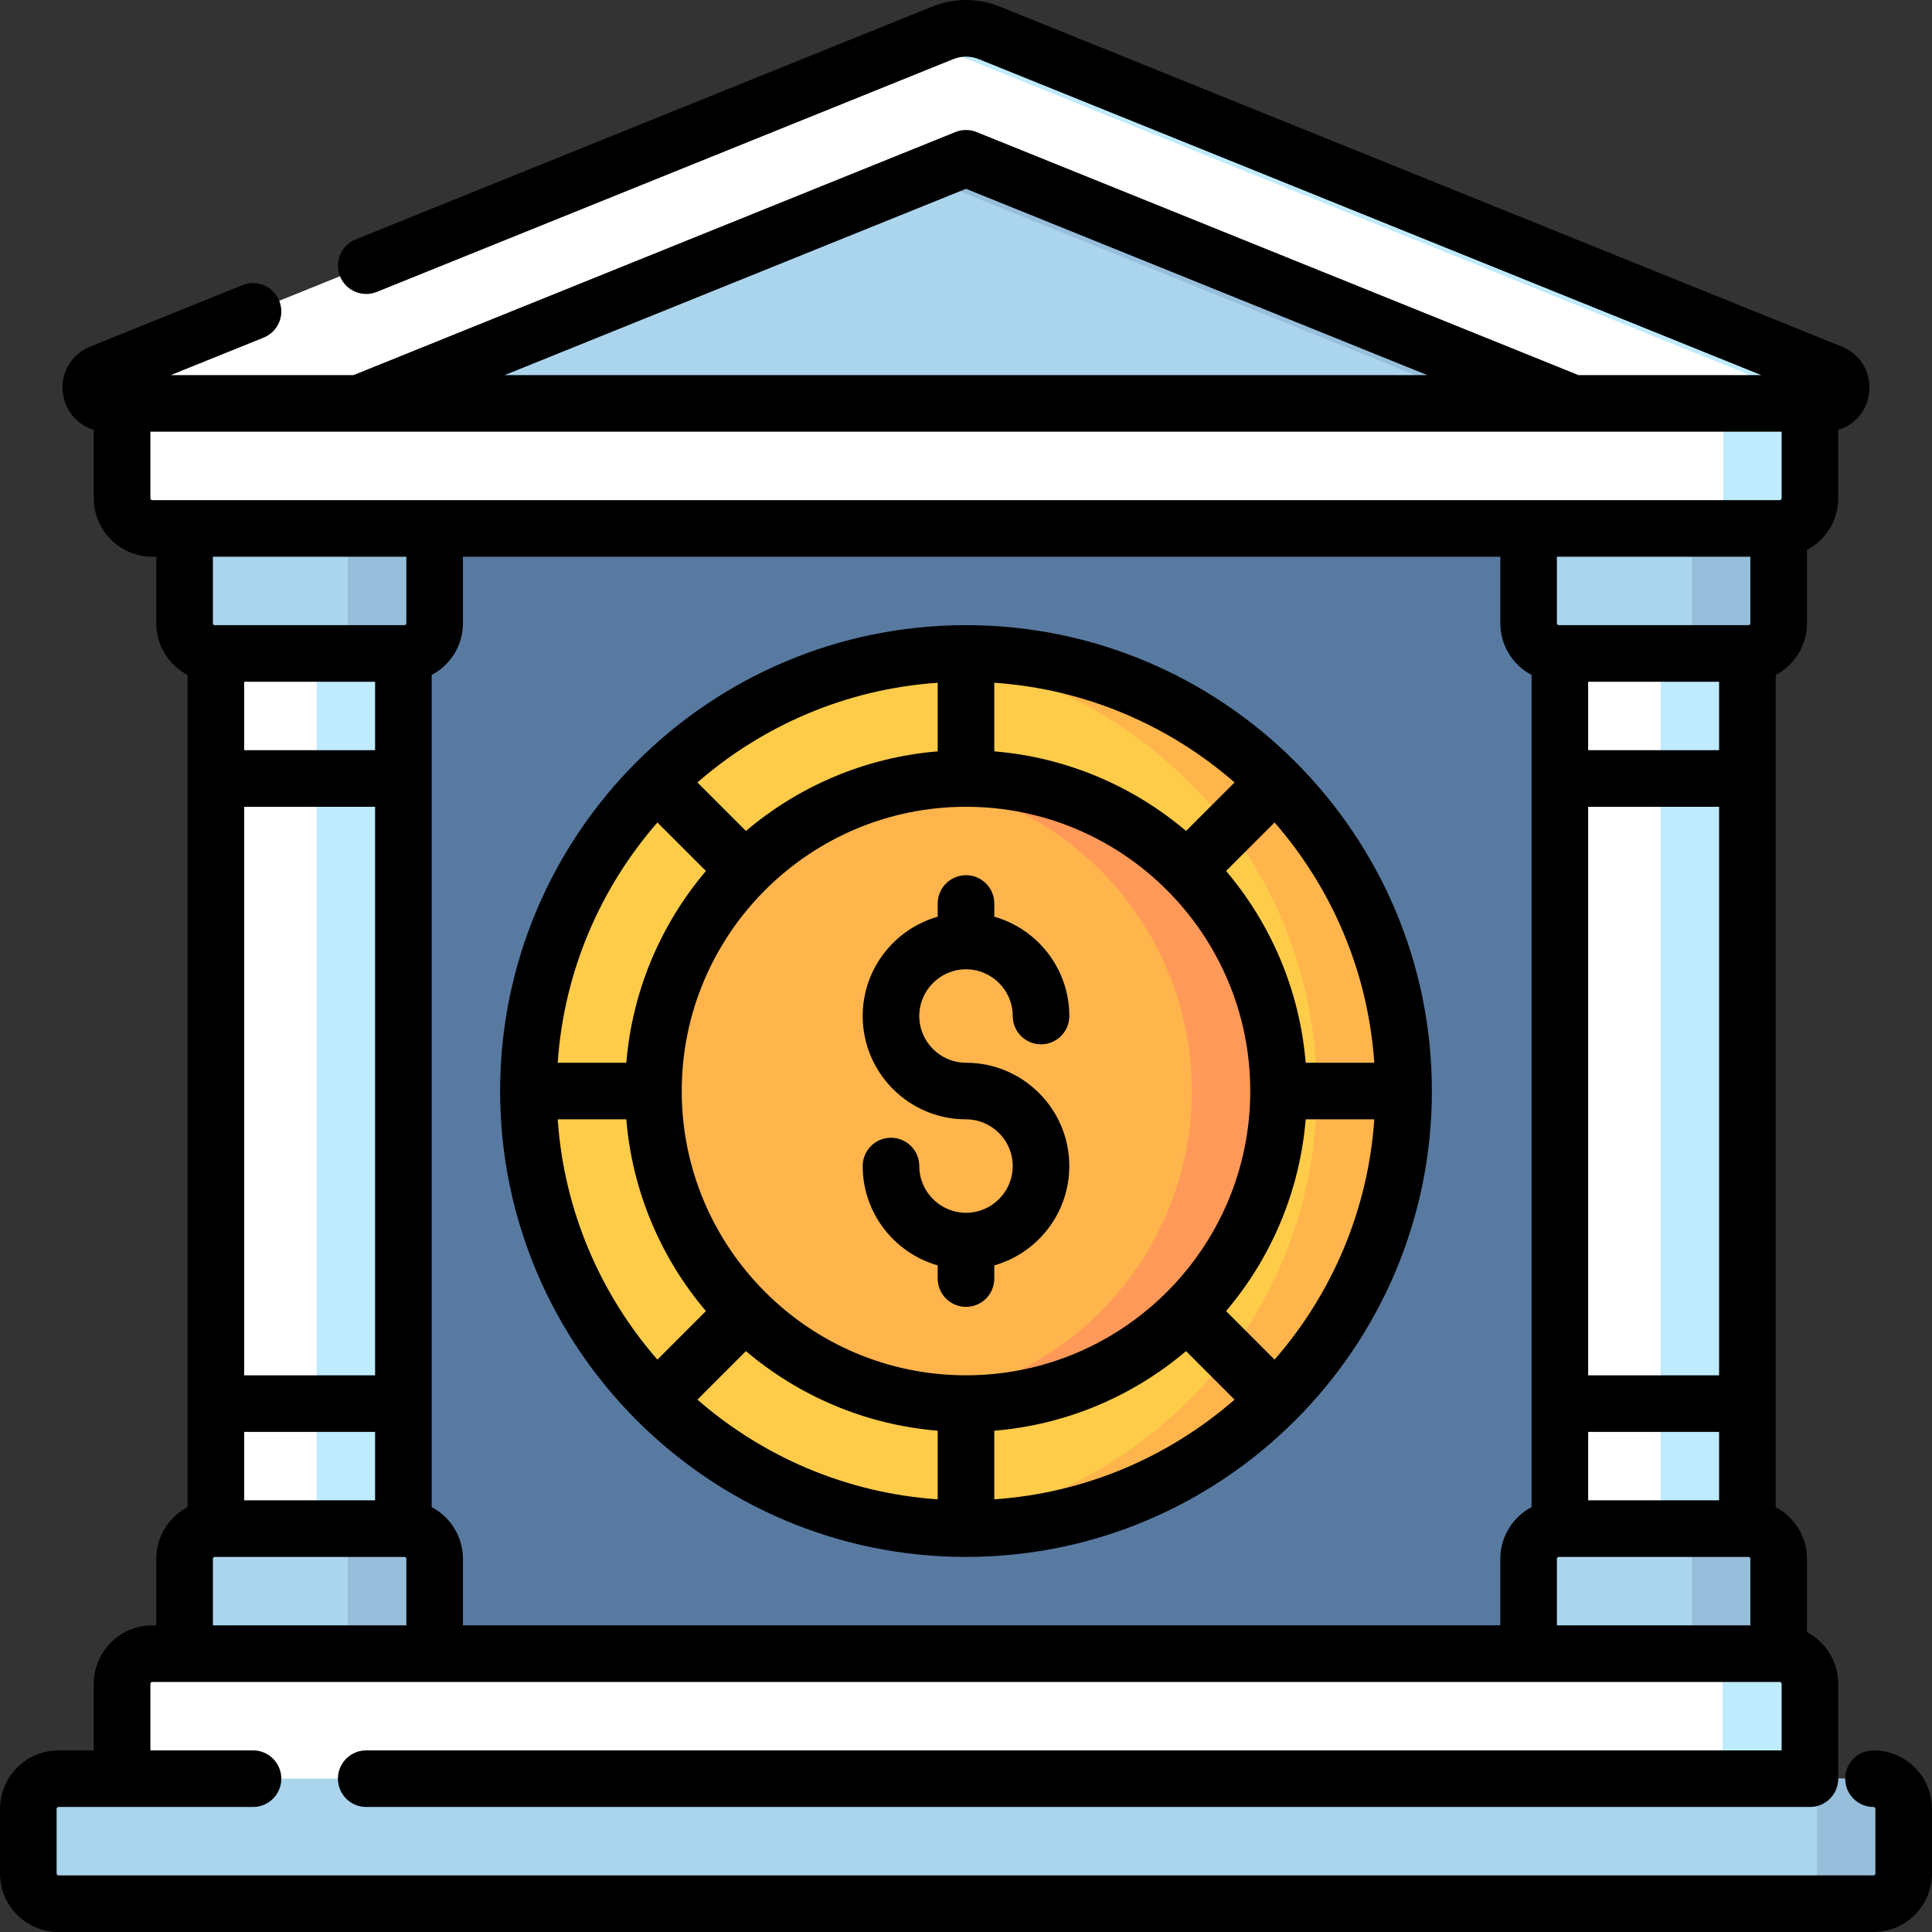 <svg id="Capa_1" enable-background="new 0 0 512.008 512.008" height="512" viewBox="0 0 512.008 512.008" width="512" xmlns="http://www.w3.org/2000/svg"><rect x="0" y="0" width="512.008" height="512.008" fill="#333333" stroke="none"/><g><g><path d="m82.054 123.475h356.183v323.533h-356.183z" fill="#587aa1"/><g><path d="m57.204 166.675h49.7v244.933h-49.7z" fill="#fff"/><path d="m83.904 166.675h23v244.933h-23z" fill="#bfebff"/><path d="m115.187 443.241h-66.266v-30.133c0-4.418 3.582-8 8-8h50.267c4.418 0 8 3.582 8 8v30.133z" fill="#abd5ed"/><path d="m48.921 135.041h66.267v30.133c0 4.418-3.582 8-8 8h-50.267c-4.418 0-8-3.582-8-8z" fill="#abd5ed"/><g fill="#97bedb"><path d="m92.187 135.041v30.133c0 4.418-3.582 8-8 8h23c4.418 0 8-3.582 8-8v-30.133z"/><path d="m107.187 405.108h-23c4.418 0 8 3.582 8 8v30.133h23v-30.133c0-4.418-3.582-8-8-8z"/></g></g><path d="m485.32 98.817-223.142-90.109c-3.963-1.6-8.384-1.6-12.348 0l-223.142 90.109c-4.249 1.716-3.032 8.091 1.543 8.091h4.123l223.65 8.35 223.65-8.35h4.122c4.576 0 5.792-6.375 1.544-8.091z" fill="#fff"/><path d="m416.868 106.908-160.864-64.96-160.864 64.96v9.433h321.728z" fill="#abd5ed"/><path d="m256.004 41.948-11.632 4.697 149.232 60.263v9.433h23.264v-9.433z" fill="#97bedb"/><path d="m485.32 98.817-223.142-90.109c-3.963-1.6-8.384-1.6-12.348 0l-5.326 2.151 217.816 87.958c4.249 1.716 3.033 8.091-1.543 8.091h-4.122l-212.15 7.921 11.5.429 223.65-8.35h4.122c4.575 0 5.791-6.375 1.543-8.091z" fill="#bfebff"/><g><path d="m413.387 166.675h49.7v244.933h-49.7z" fill="#fff"/><path d="m440.087 166.675h23v244.933h-23z" fill="#bfebff"/><path d="m471.371 443.241h-66.267v-30.133c0-4.418 3.582-8 8-8h50.267c4.418 0 8 3.582 8 8z" fill="#abd5ed"/><path d="m405.104 135.041h66.267v30.133c0 4.418-3.582 8-8 8h-50.267c-4.418 0-8-3.582-8-8z" fill="#abd5ed"/><g fill="#97bedb"><path d="m448.371 135.041v30.133c0 4.418-3.582 8-8 8h23c4.418 0 8-3.582 8-8v-30.133z"/><path d="m463.371 405.108h-23c4.418 0 8 3.582 8 8v30.133h23v-30.133c0-4.418-3.582-8-8-8z"/></g></g><path d="m32.354 106.908h447.3v25.133c0 4.418-3.582 8-8 8h-431.3c-4.418 0-8-3.582-8-8z" fill="#fff"/><path d="m479.654 479.508h-447.3v-33.267c0-4.418 3.582-8 8-8h431.3c4.418 0 8 3.582 8 8z" fill="#fff"/><path d="m471.654 438.241h-23.15c4.418 0 8 3.582 8 8v33.267h23.15v-33.267c0-4.418-3.582-8-8-8z" fill="#bfebff"/><path d="m496.504 504.508h-481c-4.418 0-8-3.582-8-8v-17.133c0-4.418 3.582-8 8-8h481c4.418 0 8 3.582 8 8v17.133c0 4.418-3.582 8-8 8z" fill="#abd5ed"/><path d="m496.504 471.374h-23c4.418 0 8 3.582 8 8v17.133c0 4.418-3.582 8-8 8h23c4.418 0 8-3.582 8-8v-17.133c0-4.418-3.582-8-8-8z" fill="#97bedb"/><path d="m456.712 106.908v25.133c0 4.418-3.582 8-8 8h22.942c4.418 0 8-3.582 8-8v-25.133z" fill="#bfebff"/><g><circle cx="256.004" cy="289.141" fill="#ffcc4a" r="115.967"/><path d="m256.004 173.175c-3.881 0-7.717.195-11.5.567 58.647 5.774 104.467 55.234 104.467 115.4s-45.819 109.626-104.467 115.4c3.783.372 7.619.567 11.5.567 64.047 0 115.967-51.92 115.967-115.967s-51.92-115.967-115.967-115.967z" fill="#ffb54c"/><circle cx="256.004" cy="289.141" fill="#ffb54c" r="82.833"/><path d="m256.004 206.308c-3.904 0-7.739.29-11.5.813 40.301 5.601 71.333 40.178 71.333 82.021s-31.032 76.42-71.333 82.021c3.761.522 7.596.813 11.5.813 45.748 0 82.833-37.086 82.833-82.833s-37.086-82.835-82.833-82.835z" fill="#ff9959"/></g></g><g><path d="m256.004 412.608c68.08 0 123.467-55.387 123.467-123.467s-55.387-123.467-123.467-123.467-123.467 55.387-123.467 123.467 55.387 123.467 123.467 123.467zm-81.781-194.641 12.855 12.855c-11.828 13.957-19.502 31.538-21.094 50.819h-18.183c1.666-24.274 11.35-46.378 26.422-63.674zm189.984 63.674h-18.184c-1.592-19.281-9.266-36.861-21.093-50.818l12.855-12.855c15.072 17.295 24.756 39.399 26.422 63.673zm-26.422 78.674-12.855-12.855c11.827-13.957 19.501-31.538 21.093-50.819h18.184c-1.666 24.274-11.35 46.378-26.422 63.674zm-81.781-146.507c41.539 0 75.333 33.794 75.333 75.333s-33.794 75.333-75.333 75.333-75.334-33.794-75.334-75.333 33.795-75.333 75.334-75.333zm-58.319 144.259c13.957 11.828 31.538 19.502 50.819 21.094v18.183c-24.274-1.666-46.378-11.35-63.674-26.422zm65.819 21.094c19.281-1.592 36.862-9.266 50.819-21.094l12.855 12.855c-17.296 15.072-39.4 24.756-63.674 26.422zm50.819-158.945c-13.957-11.828-31.538-19.502-50.819-21.094v-18.183c24.274 1.666 46.378 11.35 63.674 26.422zm-65.819-21.095c-19.281 1.592-36.862 9.266-50.819 21.094l-12.855-12.855c17.296-15.072 39.4-24.756 63.674-26.422zm-82.52 97.52c1.592 19.281 9.266 36.862 21.094 50.819l-12.855 12.855c-15.072-17.296-24.756-39.4-26.422-63.674z"/><path d="m256.004 321.401c-6.826 0-12.38-5.554-12.38-12.38 0-4.142-3.358-7.5-7.5-7.5s-7.5 3.358-7.5 7.5c0 12.496 8.419 23.057 19.88 26.327v3.493c0 4.142 3.358 7.5 7.5 7.5 4.143 0 7.5-3.358 7.5-7.5v-3.493c11.461-3.27 19.88-13.831 19.88-26.327 0-15.097-12.282-27.38-27.38-27.38-6.826 0-12.38-5.554-12.38-12.38s5.554-12.38 12.38-12.38 12.38 5.554 12.38 12.38c0 4.142 3.357 7.5 7.5 7.5s7.5-3.358 7.5-7.5c0-12.497-8.418-23.057-19.88-26.327v-3.493c0-4.142-3.357-7.5-7.5-7.5-4.142 0-7.5 3.358-7.5 7.5v3.493c-11.461 3.27-19.88 13.831-19.88 26.327 0 15.097 12.283 27.38 27.38 27.38 6.826 0 12.38 5.554 12.38 12.38s-5.554 12.38-12.38 12.38z"/><path d="m496.504 463.875c-4.143 0-7.5 3.358-7.5 7.5s3.357 7.5 7.5 7.5c.275 0 .5.224.5.5v17.133c0 .276-.225.5-.5.5h-481c-.276 0-.5-.224-.5-.5v-17.133c0-.276.224-.5.5-.5h16.85 34.7c4.142 0 7.5-3.358 7.5-7.5s-3.358-7.5-7.5-7.5h-27.2v-17.633c0-.276.224-.5.5-.5h431.017.283c.275 0 .5.224.5.5v17.633h-375.1c-4.142 0-7.5 3.358-7.5 7.5s3.358 7.5 7.5 7.5h382.6c4.143 0 7.5-3.358 7.5-7.5v-25.133c0-5.941-3.364-11.105-8.283-13.706v-19.427c0-5.942-3.364-11.106-8.284-13.707v-220.52c4.92-2.601 8.284-7.765 8.284-13.707v-19.427c4.919-2.601 8.283-7.765 8.283-13.706v-18.127c4.073-1.206 7.206-4.553 8.062-8.962 1.085-5.583-1.83-10.965-7.088-13.089l-223.143-90.111c-5.792-2.338-12.172-2.338-17.963 0l-152.775 61.694c-3.841 1.551-5.697 5.922-4.146 9.763s5.923 5.696 9.763 4.146l152.775-61.693c2.172-.875 4.563-.875 6.731 0l207.385 83.745h-48.428l-159.515-64.415c-1.803-.728-3.816-.728-5.617 0l-159.513 64.415h-48.428l24.608-9.937c3.841-1.551 5.697-5.922 4.146-9.763-1.551-3.842-5.923-5.697-9.763-4.146l-40.366 16.301c-5.258 2.124-8.173 7.506-7.088 13.089.857 4.409 3.99 7.757 8.063 8.962v18.127c0 8.547 6.953 15.5 15.5 15.5h1.066v17.633c0 5.941 3.364 11.106 8.284 13.706v220.521c-4.92 2.601-8.284 7.765-8.284 13.706v17.633h-1.066c-8.547 0-15.5 6.953-15.5 15.5v17.633h-9.35c-8.547 0-15.5 6.953-15.5 15.5v17.133c0 8.547 6.953 15.5 15.5 15.5h481c8.547 0 15.5-6.953 15.5-15.5v-17.133c0-8.545-6.953-15.498-15.5-15.498zm-397.1-99.4h-34.7v-150.667h34.7zm0-165.667h-34.7v-18.133h34.7zm-34.7 180.667h34.7v18.133h-34.7zm49.7 19.927v-220.521c4.919-2.601 8.283-7.765 8.283-13.706v-17.633h274.917v17.633c0 5.941 3.364 11.105 8.283 13.706v220.521c-4.919 2.601-8.283 7.765-8.283 13.706v17.633h-274.917v-17.633c0-5.941-3.364-11.106-8.283-13.706zm349.467-234.228c0 .276-.225.5-.5.5h-.284-49.7-.283c-.275 0-.5-.224-.5-.5v-17.633h51.268v17.633zm-42.984 48.634h34.7v150.667h-34.7zm0 165.667h34.7v18.133h-34.7zm34.7-180.667h-34.7v-18.133h34.7zm-42.983 231.933v-17.633c0-.276.225-.5.5-.5h.283 49.7.284c.275 0 .5.224.5.5v17.633zm-156.6-380.705 122.261 49.372h-244.523zm-216.15 82.005v-17.633h432.3v17.633c0 .276-.225.5-.5.5h-.283-431.017c-.276 0-.5-.224-.5-.5zm67.833 15.5v17.633c0 .276-.224.5-.5.5h-.283-49.7-.284c-.276 0-.5-.224-.5-.5v-17.633zm-51.267 265.567c0-.276.224-.5.5-.5h.284 49.7.283c.276 0 .5.224.5.5v17.633h-51.267z"/></g></g></svg>